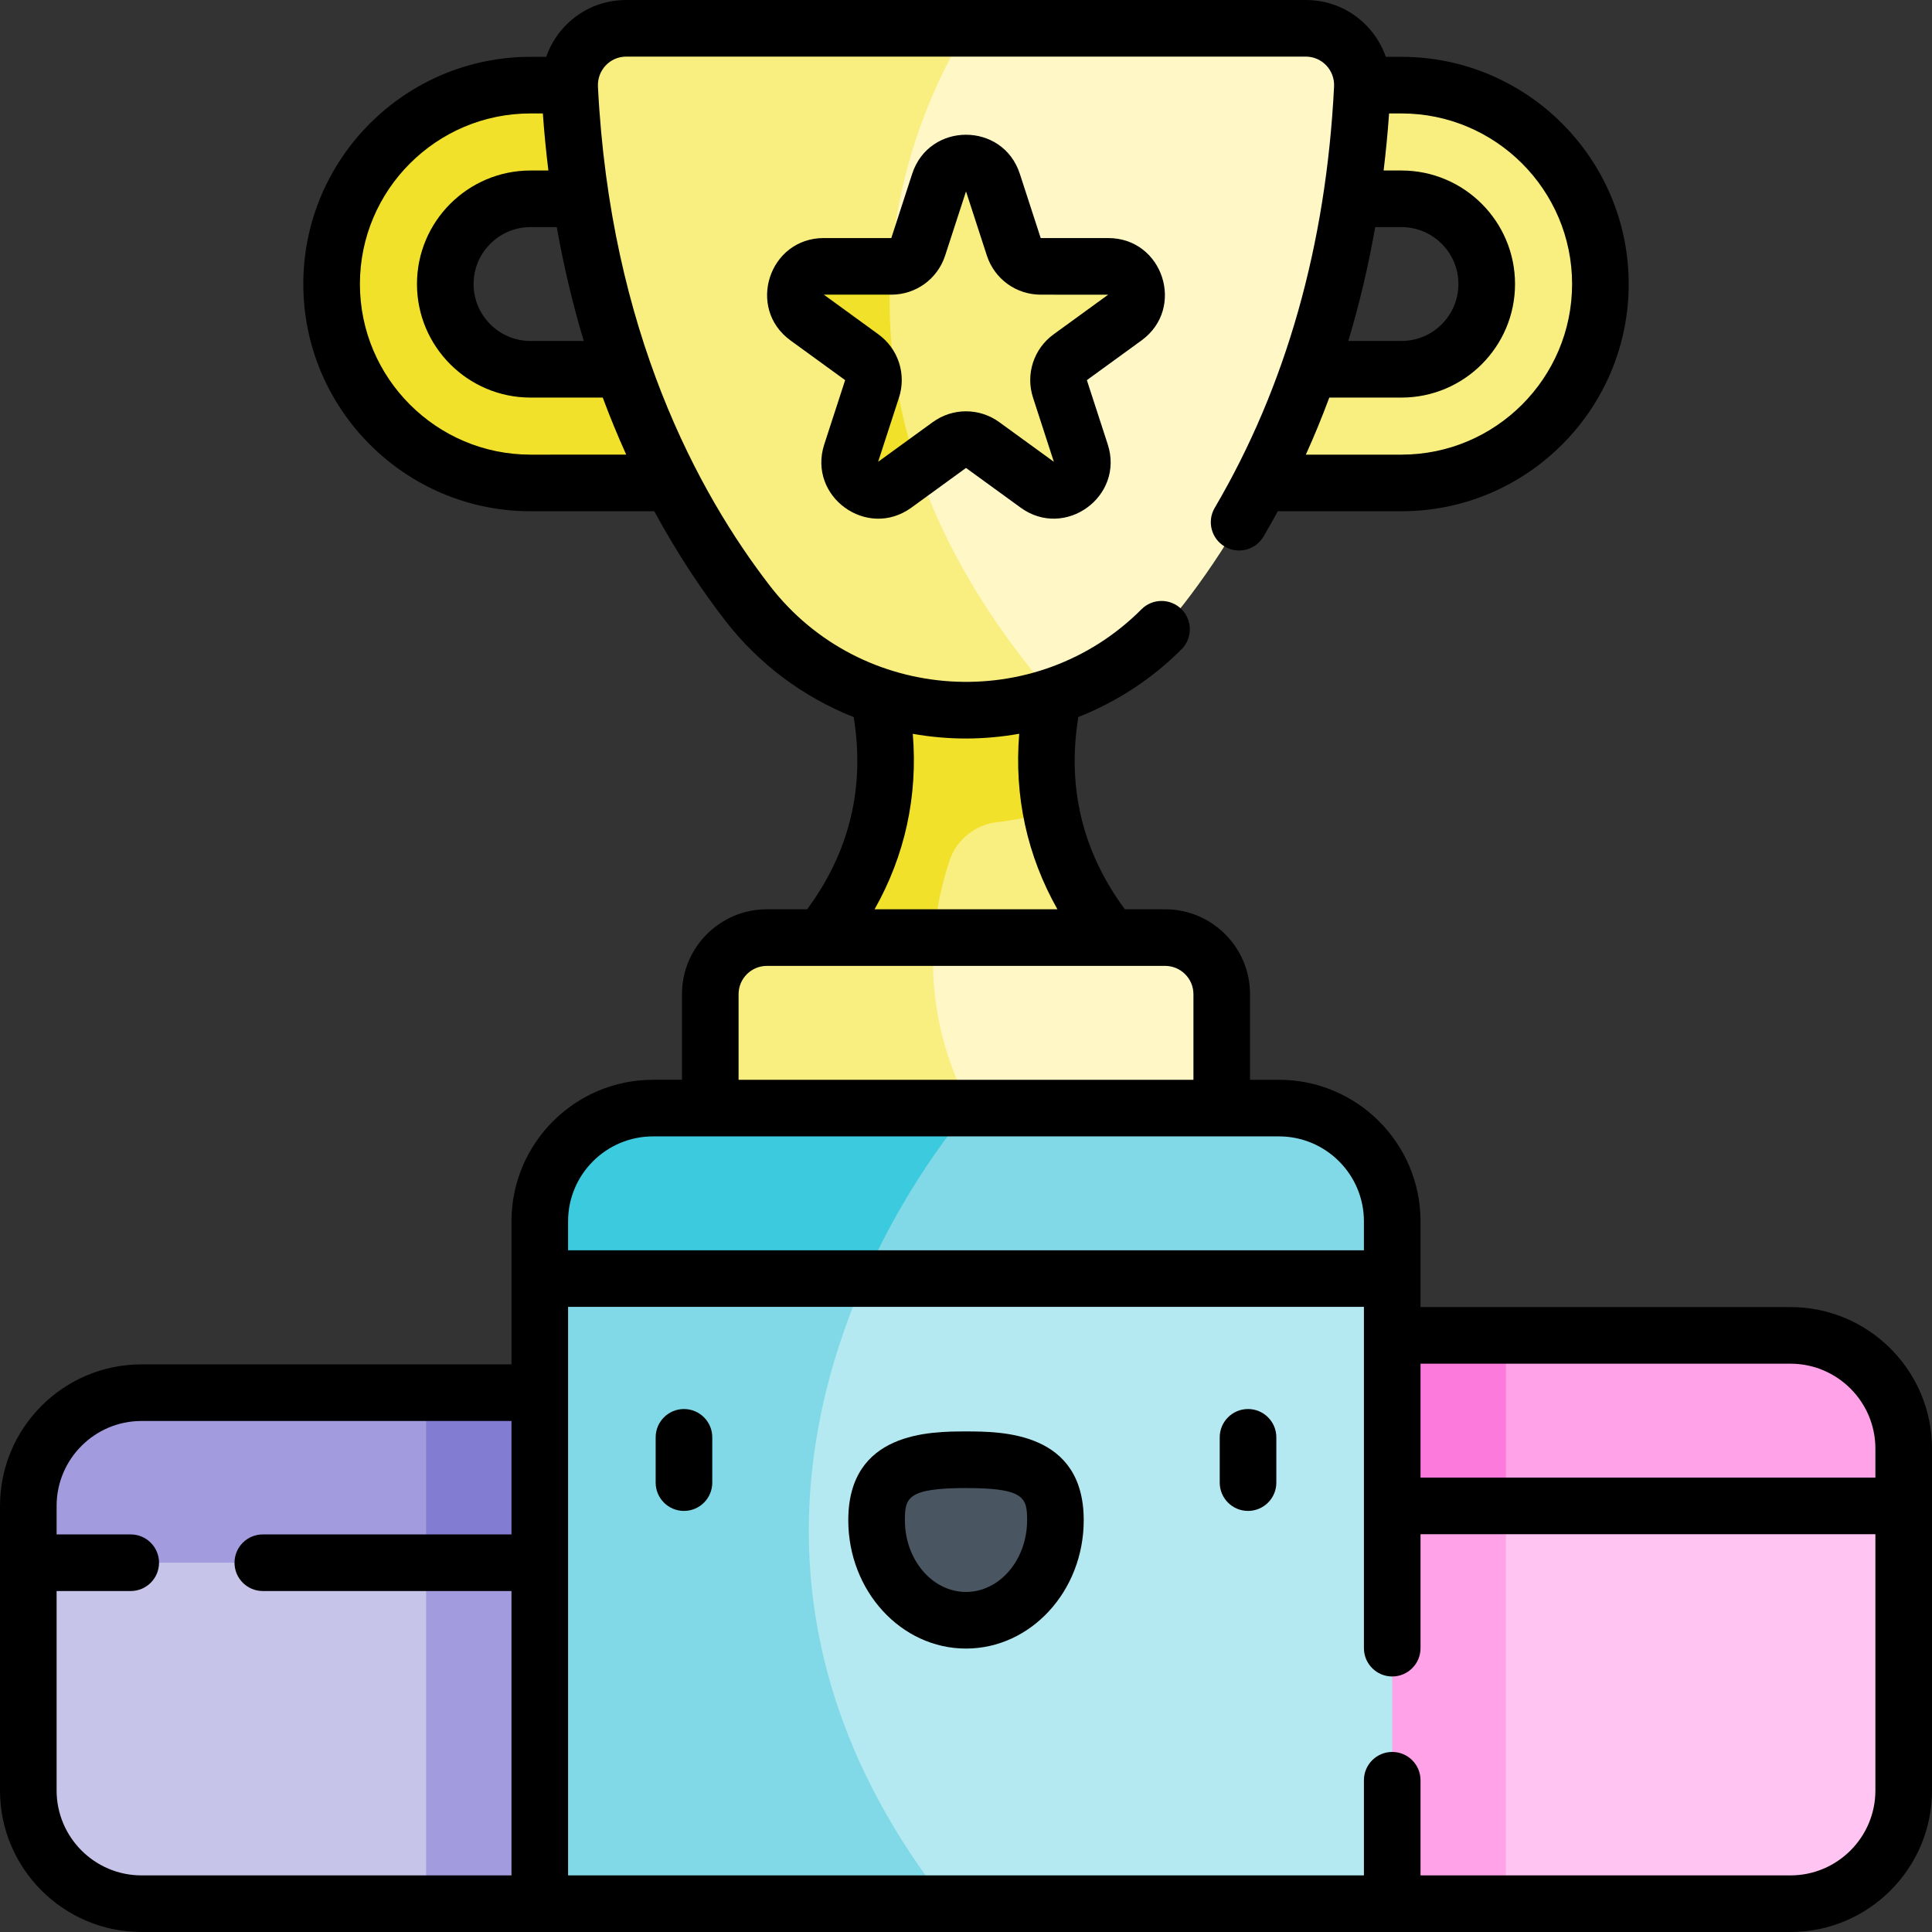 <svg id="Capa_1" enable-background="new 0 0 511.94 511.94" height="512" viewBox="0 0 511.94 511.94" width="512" xmlns="http://www.w3.org/2000/svg"><rect x="0" y="0" width="511.94" height="511.94" fill="#333333" stroke="none"/><g><g><path d="m195.77 414.09-45.21 90.35h-113.06c-16.57 0-30-13.43-30-30v-60.35l96.62-10 8.79.96z" fill="#c7c4ea"/><path d="m112.91 405.05 82.86 9.04-45.21 90.35h-37.65z" fill="#a29cde"/><path d="m218.32 369.03-22.55 45.06h-188.27v-15.06c0-16.57 13.43-30 30-30z" fill="#a29cde"/><path d="m112.91 369.03h105.41l-22.55 45.06h-82.86z" fill="#827cd2"/><path d="m504.44 399.03v75.41c0 16.57-13.43 30-30 30h-113.06l-47.43-105.41 85.08-17.87 10.16-2.13z" fill="#ffc4f2"/><path d="m399.03 381.16v123.28h-37.65l-47.43-105.41z" fill="#ffa2e8"/><path d="m504.44 383.85v15.18h-190.49l-20.33-45.18h180.82c16.57 0 30 13.43 30 30z" fill="#ffa2e8"/><path d="m399.03 353.85v45.18h-85.08l-20.33-45.18z" fill="#fd7add"/><path d="m424.068 75.258c0 14.56-5.9 27.73-15.44 37.27s-22.72 15.44-37.27 15.44h-45.18c-21.02 0-39.17-12.31-47.62-30.12h92.8c6.24 0 11.89-2.53 15.97-6.61 4.09-4.09 6.62-9.74 6.62-15.98 0-12.47-10.11-22.58-22.59-22.58h-92.8c2.6-5.48 6.12-10.44 10.36-14.68 9.53-9.54 22.71-15.44 37.26-15.44h45.18c29.111 0 52.71 23.6 52.71 52.7z" fill="#f9ee80"/><path d="m87.872 75.258c0 14.56 5.9 27.73 15.44 37.27s22.72 15.44 37.27 15.44h45.18c21.02 0 39.17-12.31 47.62-30.12h-92.8c-6.24 0-11.89-2.53-15.97-6.61-4.09-4.09-6.62-9.74-6.62-15.98 0-12.47 10.11-22.58 22.59-22.58h92.8c-2.6-5.48-6.12-10.44-10.36-14.68-9.53-9.54-22.71-15.44-37.26-15.44h-45.18c-29.11 0-52.71 23.6-52.71 52.7z" fill="#f1e12b"/><path d="m301.15 255.97h-90.36c13.6-13.6 20.23-27.79 22.69-41.18 6.43-34.79-15.16-64.23-15.16-64.23h75.3s-21.59 29.44-15.16 64.22c2.46 13.4 9.08 27.58 22.69 41.19z" fill="#f9ee80"/><path d="m278.46 214.78c-4.757 1.544-9.42 2.53-14.131 3.059-5.878.66-10.864 4.591-12.725 10.206-2.556 7.711-4.543 17.221-4.374 27.925h-36.44c13.6-13.6 20.23-27.79 22.69-41.18 6.43-34.79-15.16-64.23-15.16-64.23h75.3s-21.59 29.44-15.16 64.22z" fill="#f1e12b"/><path d="m323.73 263.44v60.29h-135.52v-60.29c0-8.28 6.71-15 15-15h14.37l13.18 5.13 16.71-5.13h61.26c8.29 0 15 6.72 15 15z" fill="#fff8c6"/><path d="m265.58 323.73h-77.37v-60.29c0-8.28 6.71-15 15-15h44.26c-1.2 15.33 1.7 33.75 14.27 53.13 5.35 8.25 6.19 15.63 3.84 22.16z" fill="#f9ee80"/><path d="m368.91 338.79v165.65h-225.88v-165.65l79.22-14.03 15.29-2.71 18.43-3.26z" fill="#b5e9f1"/><path d="m250.89 504.44h-107.86v-165.65l79.22-14.03 15.29-2.71c-21.21 37.78-44.83 108.42 13.35 182.39z" fill="#81d9e7"/><path d="m368.91 323.62v15.17h-225.88v-15.17c0-16.57 13.43-30 30-30h15.18l29.27 7.26 39.61-7.26h81.82c16.57 0 30 13.43 30 30z" fill="#81d9e7"/><path d="m257.09 293.62s-15.59 17.26-27.94 45.17h-86.12v-15.17c0-16.57 13.43-30 30-30z" fill="#3ccbde"/><path d="m360.99 23.33c-3.33 66.45-27.22 110.73-47.14 136.51-8.97 11.61-21.12 20.09-34.72 24.61l-46.31.01h-.01c-3.11-1.04-6.14-2.28-9.08-3.71-9.91-4.86-18.72-11.95-25.64-20.91-6.61-8.55-13.65-19.14-20.23-31.89l1.07-16-13.95-14.09v-.01c-4.65-13.41-8.53-28.45-11.09-45.17l6.74-18.69-9.7-11.43c0-8.26 6.65-15.06 15-15.06h180.08c8.61 0 15.41 7.23 14.98 15.83z" fill="#fff8c6"/><path d="m279.13 184.45c-7.38 2.47-15.19 3.76-23.16 3.76-11.32 0-22.33-2.61-32.24-7.46-9.91-4.86-18.72-11.95-25.64-20.91-19.92-25.78-43.81-70.06-47.14-136.51-.43-8.6 6.37-15.83 14.98-15.83h90.35c-14.11 22.9-47.96 95.17 22.85 176.95z" fill="#f9ee80"/><path d="m298.06 84.15-14.47 10.51c-2.63 1.91-3.73 5.3-2.73 8.39l5.53 17.01c2.25 6.91-5.66 12.65-11.54 8.38l-14.47-10.51c-2.63-1.91-6.19-1.91-8.82 0l-8.38 6.09-6.09 4.42c-5.88 4.27-13.79-1.47-11.54-8.38l5.53-17.01c1-3.09-.1-6.48-2.73-8.39l-14.47-10.51c-5.88-4.27-2.86-13.57 4.41-13.57h17.89c3.25 0 6.13-2.09 7.13-5.18l5.53-17.01c2.24-6.91 12.02-6.91 14.26 0l5.53 17.01c1 3.09 3.88 5.18 7.13 5.18h17.89c7.27 0 10.29 9.3 4.41 13.57z" fill="#f9ee80"/><path d="m243.18 124.02-6.09 4.42c-5.88 4.27-13.79-1.47-11.54-8.38l5.53-17.01c1-3.09-.1-6.48-2.73-8.39l-14.47-10.51c-5.88-4.27-2.86-13.57 4.41-13.57h17.76c-1.11 15.99.53 34.04 7.13 53.44z" fill="#f1e12b"/><g><g><path d="m279.664 402.822c0-14.643-10.608-16.019-23.693-16.019s-23.693 1.376-23.693 16.019 10.608 26.513 23.693 26.513 23.693-11.87 23.693-26.513z" fill="#495560"/></g></g></g><g><path d="m474.44 346.35h-98.03v-22.73c0-20.677-16.822-37.5-37.5-37.5h-7.675v-22.679c0-12.406-10.093-22.5-22.5-22.5h-10.671c-11.225-15.183-15.366-32.303-12.329-50.941 10.15-4.018 19.49-10.074 27.357-17.964 2.925-2.933 2.917-7.682-.016-10.606-2.933-2.925-7.682-2.918-10.606.016-27.878 27.958-74.311 25.057-98.444-6.19-19.003-24.594-42.337-67.51-45.584-132.299-.218-4.32 3.164-7.957 7.488-7.957h180.08c4.303 0 7.707 3.614 7.489 7.955-2.1 41.937-12.74 79.489-31.625 111.614-2.1 3.571-.906 8.167 2.665 10.266 3.57 2.099 8.167.907 10.267-2.665 1.299-2.21 2.558-4.445 3.783-6.701h32.771c33.2 0 60.21-27.01 60.21-60.21 0-33.194-27.01-60.2-60.21-60.2h-4.147c-3.083-8.764-11.3-15.059-21.203-15.059h-180.08c-9.902 0-18.12 6.295-21.203 15.06h-4.147c-33.2 0-60.21 27.006-60.21 60.2 0 33.2 27.01 60.21 60.21 60.21h32.789c6.21 11.453 12.704 21.083 18.786 28.954 8.917 11.546 20.729 20.316 34.054 25.588 3.033 18.633-1.109 35.748-12.332 50.928h-10.671c-12.407 0-22.5 10.094-22.5 22.5v22.679h-7.675c-20.678 0-37.5 16.823-37.5 37.5v37.91h-98.031c-20.678 0-37.5 16.823-37.5 37.5v75.41c0 20.677 16.822 37.5 37.5 37.5h436.94c20.678 0 37.5-16.823 37.5-37.5v-90.59c0-20.676-16.822-37.499-37.5-37.499zm-110.04-286.17h6.96c8.321 0 15.09 6.765 15.09 15.08 0 8.321-6.769 15.09-15.09 15.09h-14.089c2.929-9.748 5.307-19.809 7.129-30.17zm52.17 15.08c0 24.929-20.281 45.21-45.21 45.21h-25.339c2.236-4.941 4.305-9.984 6.216-15.12h19.123c16.592 0 30.09-13.498 30.09-30.09 0-16.586-13.498-30.08-30.09-30.08h-4.734c.604-4.978 1.093-10.017 1.452-15.12h3.282c24.929 0 45.21 20.277 45.21 45.2zm-261.879 15.09h-14.111c-8.321 0-15.09-6.769-15.09-15.09 0-8.315 6.769-15.08 15.09-15.08h6.955c1.903 10.767 4.341 20.811 7.156 30.17zm-14.111 30.12c-24.929 0-45.21-20.281-45.21-45.21 0-24.923 20.281-45.2 45.21-45.2h3.263c.366 5.18.869 10.209 1.469 15.12h-4.732c-16.592 0-30.09 13.494-30.09 30.08 0 16.592 13.498 30.09 30.09 30.09h19.136c1.97 5.303 4.057 10.333 6.219 15.12zm333.86 240.88c12.407 0 22.5 10.094 22.5 22.5v7.68h-120.53v-30.18zm-232.573-166.904c9.741 1.724 19.087 1.598 28.208-.015-1.372 16.475 2.066 32.257 10.119 46.51h-48.448c8.051-14.249 11.49-30.025 10.121-46.495zm-46.161 68.995c0-4.135 3.364-7.5 7.5-7.5h105.529c4.136 0 7.5 3.365 7.5 7.5v22.679h-120.529zm-22.676 37.679h165.88c12.407 0 22.5 10.094 22.5 22.5v7.674h-210.88v-7.674c0-12.406 10.094-22.5 22.5-22.5zm-158.03 173.32v-52.85h19.64c4.142 0 7.5-3.358 7.5-7.5s-3.358-7.5-7.5-7.5h-19.64v-7.56c0-12.406 10.093-22.5 22.5-22.5h98.03v30.06h-65.89c-4.142 0-7.5 3.358-7.5 7.5s3.358 7.5 7.5 7.5h65.89v75.35h-98.03c-12.407 0-22.5-10.093-22.5-22.5zm459.44 22.5h-98.03v-25.21c0-4.142-3.358-7.5-7.5-7.5s-7.5 3.358-7.5 7.5v25.21h-210.88v-150.646h210.88v90.437c0 4.142 3.358 7.5 7.5 7.5s7.5-3.358 7.5-7.5v-30.2h120.53v67.91c0 12.406-10.093 22.499-22.5 22.499z"/><path d="m293.65 63.08h-17.887l-5.527-17.011c-4.49-13.82-24.041-13.82-28.531 0l-5.527 17.011h-17.887c-14.531 0-20.572 18.594-8.817 27.135l14.471 10.513-5.527 17.011c-4.49 13.82 11.327 25.312 23.083 16.771l14.471-10.513 14.471 10.513c11.744 8.534 27.569-2.964 23.083-16.771l-5.527-17.011 14.47-10.513c11.753-8.54 5.712-27.135-8.819-27.135zm-14.47 25.514c-5.274 3.832-7.464 10.572-5.449 16.771l5.518 17.004-14.462-10.507c-5.273-3.831-12.36-3.831-17.633 0l-14.468 10.503 5.524-17c2.015-6.2-.175-12.939-5.449-16.771l-14.459-10.514h17.875c6.519 0 12.251-4.165 14.266-10.365l5.531-17 5.524 17c2.014 6.2 7.747 10.365 14.266 10.365l17.877.007z"/><path d="m181.238 373.363c-4.142 0-7.5 3.358-7.5 7.5v12c0 4.142 3.358 7.5 7.5 7.5s7.5-3.358 7.5-7.5v-12c0-4.142-3.358-7.5-7.5-7.5z"/><path d="m255.97 379.303c-9.334 0-31.193 0-31.193 23.519 0 18.755 13.993 34.013 31.193 34.013s31.193-15.258 31.193-34.013c.001-23.519-21.858-23.519-31.193-23.519zm0 42.531c-8.929 0-16.193-8.529-16.193-19.013 0-5.907.655-8.519 16.193-8.519s16.193 2.612 16.193 8.519c.001 10.484-7.264 19.013-16.193 19.013z"/><path d="m330.702 373.363c-4.142 0-7.5 3.358-7.5 7.5v12c0 4.142 3.358 7.5 7.5 7.5s7.5-3.358 7.5-7.5v-12c0-4.142-3.358-7.5-7.5-7.5z"/></g></g></svg>